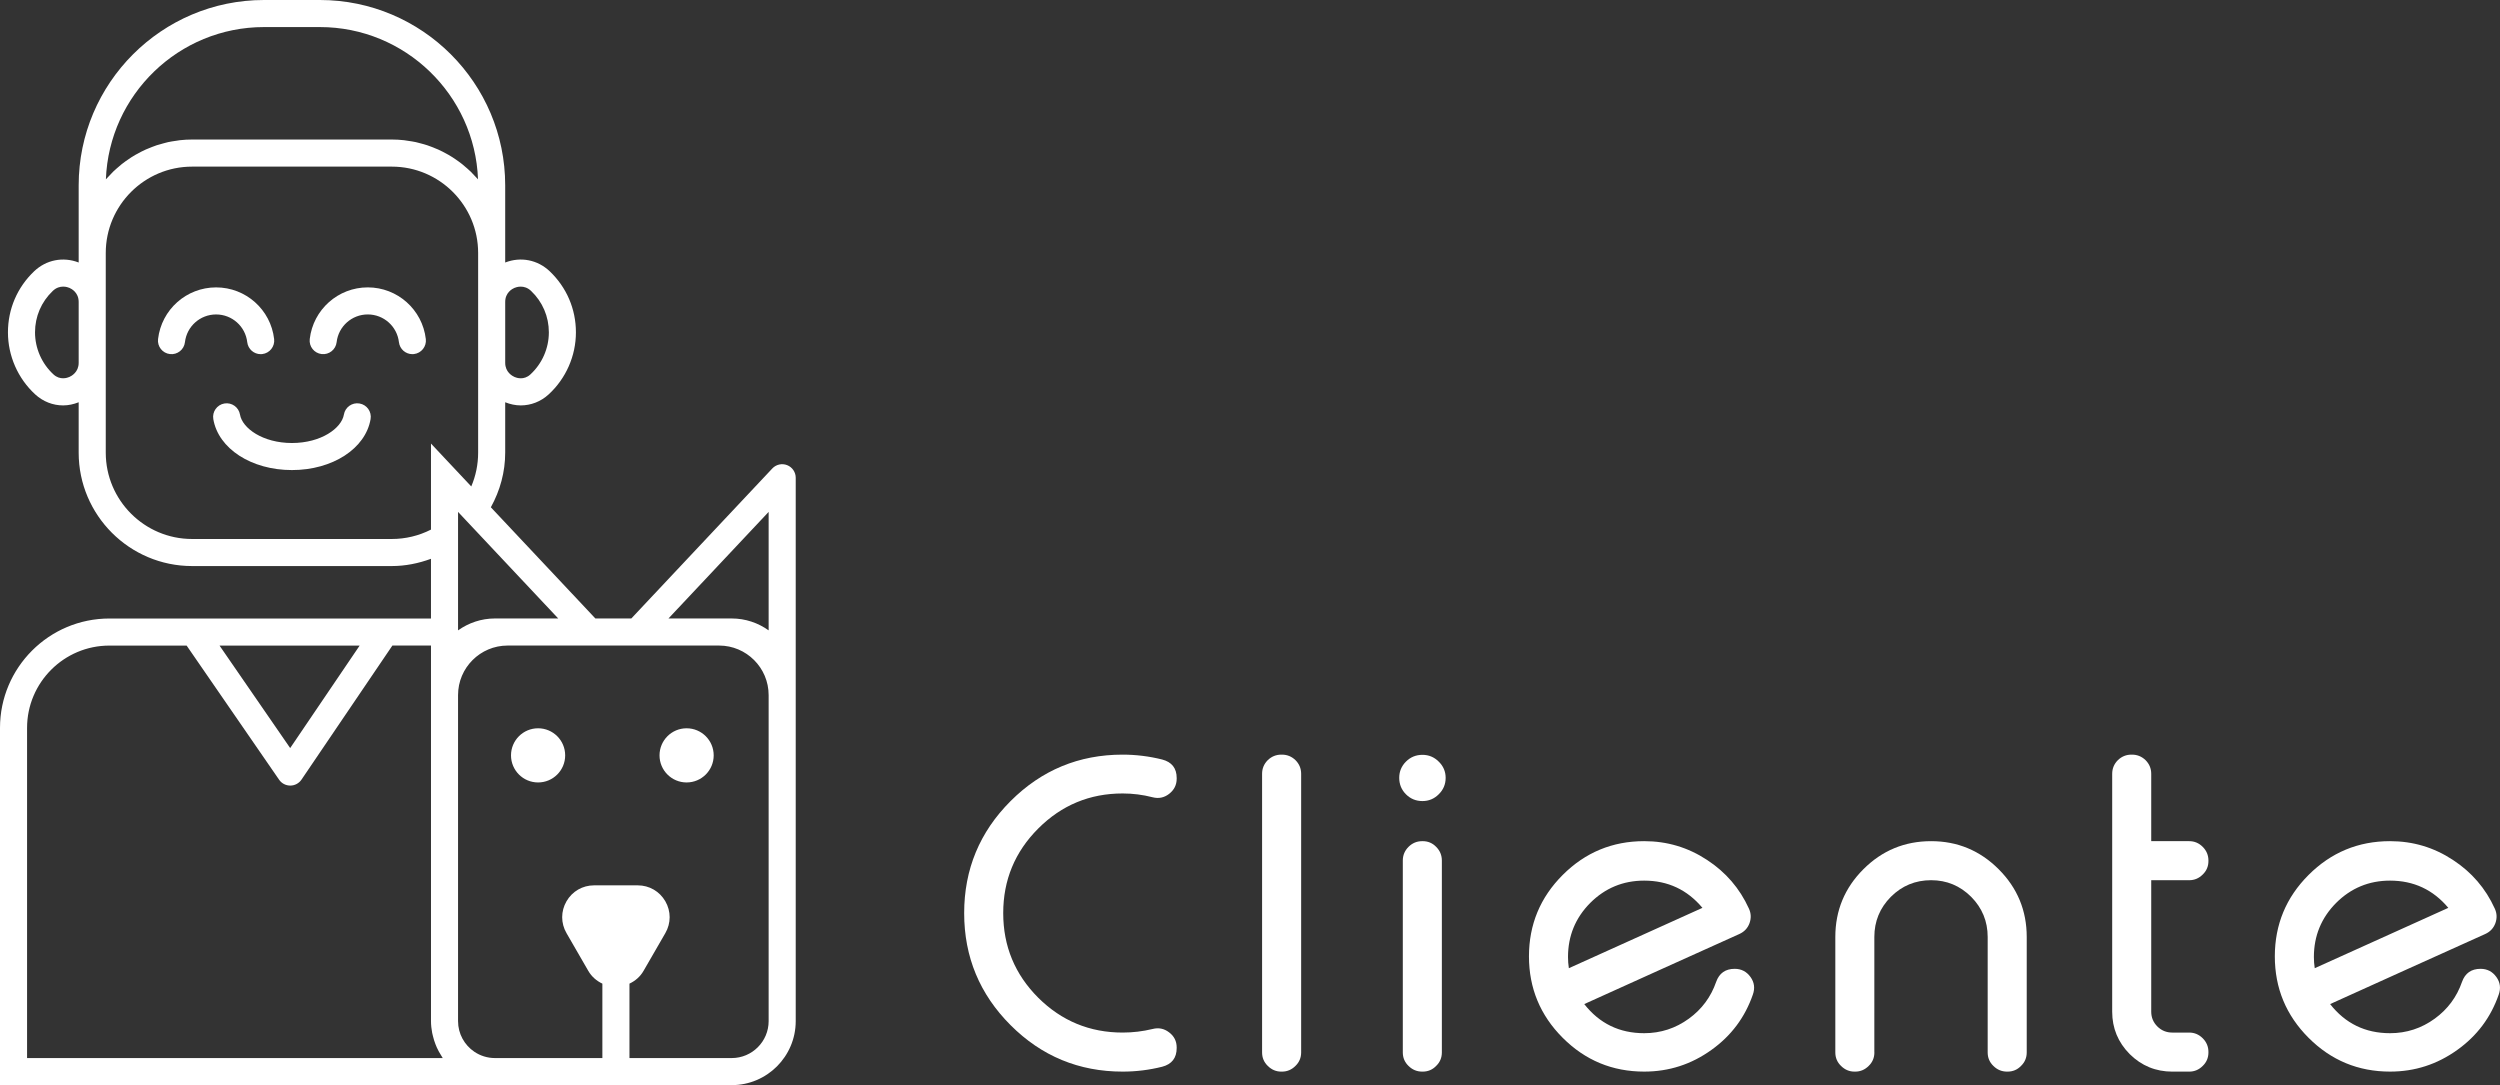 <?xml version="1.0" encoding="utf-8"?>
<!-- Generator: Adobe Illustrator 25.3.0, SVG Export Plug-In . SVG Version: 6.00 Build 0)  -->
<svg version="1.1" id="Capa_1" xmlns="http://www.w3.org/2000/svg" xmlns:xlink="http://www.w3.org/1999/xlink" x="0px" y="0px"
	 viewBox="0 0 173.534 75.325" style="enable-background:new 0 0 173.534 75.325;" xml:space="preserve">
<rect x="0" y="0" width="173.534" height="75.325" fill="#333333" stroke="none"/>
<style type="text/css">
	.st0{fill:#FFFFFF;}
</style>
<path class="st0" d="M80.667,52.719c0.674,0.176,1.011,0.605,1.011,1.289v0.044c0,0.43-0.176,0.781-0.527,1.055
	c-0.342,0.264-0.723,0.342-1.143,0.234c-0.684-0.176-1.377-0.264-2.08-0.264c-2.285,0-4.238,0.811-5.859,2.432
	s-2.432,3.579-2.432,5.874s0.811,4.253,2.432,5.874c1.621,1.611,3.574,2.417,5.859,2.417c0.703,0,1.396-0.083,2.08-0.249
	c0.42-0.107,0.801-0.029,1.143,0.234c0.352,0.264,0.527,0.615,0.527,1.055v0.029c0,0.693-0.337,1.128-1.011,1.304
	c-0.898,0.225-1.812,0.337-2.739,0.337c-3.037,0-5.63-1.074-7.778-3.223s-3.223-4.741-3.223-7.778s1.074-5.63,3.223-7.778
	s4.741-3.223,7.778-3.223C78.855,52.382,79.768,52.495,80.667,52.719z"/>
<path class="st0" d="M88.984,52.382c0.361,0,0.674,0.127,0.938,0.381c0.264,0.264,0.396,0.581,0.396,0.952v19.336
	c0,0.371-0.132,0.684-0.396,0.938c-0.264,0.264-0.576,0.396-0.938,0.396H88.94c-0.361,0-0.674-0.132-0.938-0.396
	c-0.264-0.254-0.396-0.566-0.396-0.938V53.715c0-0.371,0.132-0.688,0.396-0.952c0.264-0.254,0.576-0.381,0.938-0.381H88.984z"/>
<path class="st0" d="M98.737,55.605c-0.449,0-0.83-0.156-1.143-0.469s-0.469-0.693-0.469-1.143c0-0.439,0.156-0.815,0.469-1.128
	s0.693-0.469,1.143-0.469c0.439,0,0.815,0.156,1.128,0.469c0.322,0.312,0.483,0.688,0.483,1.128c0,0.449-0.161,0.83-0.483,1.143
	C99.552,55.449,99.176,55.605,98.737,55.605z M98.751,58.388c0.371,0,0.684,0.132,0.938,0.396c0.264,0.264,0.396,0.581,0.396,0.952
	v13.315c0,0.371-0.132,0.684-0.396,0.938c-0.254,0.264-0.566,0.396-0.938,0.396h-0.029c-0.371,0-0.688-0.132-0.952-0.396
	c-0.264-0.254-0.396-0.566-0.396-0.938V59.736c0-0.371,0.132-0.688,0.396-0.952s0.581-0.396,0.952-0.396H98.751z"/>
<path class="st0" d="M121.395,63.061c0.156,0.332,0.171,0.674,0.044,1.025c-0.127,0.342-0.361,0.591-0.703,0.747
	c-1.367,0.615-3.164,1.426-5.391,2.432c-2.764,1.25-4.556,2.061-5.376,2.432c1.055,1.348,2.441,2.021,4.16,2.021
	c1.143,0,2.178-0.337,3.105-1.011c0.898-0.654,1.528-1.504,1.89-2.549c0.215-0.605,0.645-0.908,1.289-0.908
	c0.459,0,0.825,0.19,1.099,0.571c0.264,0.371,0.317,0.776,0.161,1.216c-0.547,1.582-1.504,2.861-2.871,3.838
	c-1.396,1.006-2.954,1.509-4.673,1.509c-2.207,0-4.092-0.781-5.654-2.344s-2.344-3.447-2.344-5.654s0.781-4.092,2.344-5.654
	s3.447-2.344,5.654-2.344c1.592,0,3.047,0.435,4.365,1.304C119.793,60.542,120.76,61.665,121.395,63.061z M114.129,61.127
	c-1.465,0-2.715,0.518-3.75,1.553c-1.025,1.035-1.538,2.285-1.538,3.75c0,0.264,0.02,0.522,0.059,0.776l9.272-4.189
	C117.118,61.757,115.77,61.127,114.129,61.127z"/>
<path class="st0" d="M130.108,73.051c0,0.371-0.132,0.684-0.396,0.938c-0.264,0.264-0.576,0.396-0.938,0.396h-0.044
	c-0.361,0-0.674-0.132-0.938-0.396c-0.264-0.254-0.396-0.566-0.396-0.938v-8.013c0-1.836,0.649-3.403,1.948-4.702
	s2.866-1.948,4.702-1.948c1.826,0,3.389,0.649,4.688,1.948s1.948,2.866,1.948,4.702v8.013c0,0.371-0.132,0.684-0.396,0.938
	c-0.254,0.264-0.566,0.396-0.938,0.396h-0.029c-0.371,0-0.688-0.132-0.952-0.396c-0.264-0.254-0.396-0.566-0.396-0.938v-8.013
	c0-1.084-0.381-2.012-1.143-2.783c-0.771-0.771-1.699-1.157-2.783-1.157c-1.094,0-2.026,0.386-2.798,1.157
	c-0.762,0.771-1.143,1.699-1.143,2.783V73.051z"/>
<path class="st0" d="M147.991,52.382c0.361,0,0.674,0.127,0.938,0.381c0.264,0.264,0.396,0.581,0.396,0.952v4.673h2.637
	c0.361,0,0.674,0.132,0.938,0.396s0.396,0.581,0.396,0.952v0.029c0,0.371-0.132,0.684-0.396,0.938
	c-0.264,0.264-0.576,0.396-0.938,0.396h-2.637v9.126c0,0.4,0.142,0.742,0.425,1.025s0.63,0.425,1.04,0.425h1.172
	c0.361,0,0.674,0.132,0.938,0.396s0.396,0.581,0.396,0.952v0.029c0,0.371-0.132,0.684-0.396,0.938
	c-0.264,0.264-0.576,0.396-0.938,0.396h-1.172c-1.152,0-2.139-0.405-2.959-1.216c-0.811-0.82-1.216-1.802-1.216-2.944V53.715
	c0-0.371,0.132-0.688,0.396-0.952c0.264-0.254,0.576-0.381,0.938-0.381H147.991z"/>
<path class="st0" d="M173.168,63.061c0.156,0.332,0.171,0.674,0.044,1.025c-0.127,0.342-0.361,0.591-0.703,0.747
	c-1.367,0.615-3.164,1.426-5.391,2.432c-2.764,1.25-4.556,2.061-5.376,2.432c1.055,1.348,2.441,2.021,4.16,2.021
	c1.143,0,2.178-0.337,3.105-1.011c0.898-0.654,1.528-1.504,1.89-2.549c0.215-0.605,0.645-0.908,1.289-0.908
	c0.459,0,0.825,0.19,1.099,0.571c0.264,0.371,0.317,0.776,0.161,1.216c-0.547,1.582-1.504,2.861-2.871,3.838
	c-1.396,1.006-2.954,1.509-4.673,1.509c-2.207,0-4.092-0.781-5.654-2.344s-2.344-3.447-2.344-5.654s0.781-4.092,2.344-5.654
	s3.447-2.344,5.654-2.344c1.592,0,3.047,0.435,4.365,1.304C171.567,60.542,172.534,61.665,173.168,63.061z M165.903,61.127
	c-1.465,0-2.715,0.518-3.75,1.553c-1.025,1.035-1.538,2.285-1.538,3.75c0,0.264,0.02,0.522,0.059,0.776l9.272-4.189
	C168.891,61.757,167.543,61.127,165.903,61.127z"/>
<path class="st0" d="M54.64,32.288c-0.358-0.142-0.767-0.051-1.031,0.23L43.822,42.93h-2.495l-7.255-7.718
	c0.642-1.16,0.996-2.451,0.996-3.792v-3.497c0.354,0.14,0.718,0.218,1.078,0.218c0.704,0,1.391-0.261,1.938-0.764
	c1.203-1.105,1.893-2.675,1.893-4.308c0-1.617-0.646-3.122-1.818-4.238c-0.842-0.801-2.017-1.027-3.091-0.609v-0.666v-4.693
	C35.068,5.77,29.298,0,22.205,0h-3.88C11.232,0,5.461,5.77,5.461,12.863v4.693v0.666c-1.074-0.417-2.249-0.192-3.091,0.609
	c-1.172,1.115-1.818,2.62-1.818,4.238c0,1.633,0.69,3.203,1.893,4.308c0.547,0.502,1.233,0.764,1.938,0.764
	c0.361,0,0.725-0.078,1.078-0.218v3.497c0,4.34,3.531,7.872,7.872,7.872h13.864c0.936,0,1.851-0.184,2.719-0.504v4.145h-3.178
	H13.449H7.593C3.406,42.932,0,46.339,0,50.526v24.799h39.59l0.94-0.002h10.261c2.45,0,4.443-1.993,4.443-4.443V48.248v-0.876V33.161
	C55.234,32.776,54.998,32.43,54.64,32.288z M35.068,20.957c0-0.647,0.49-0.908,0.64-0.972c0.073-0.031,0.236-0.089,0.437-0.089
	c0.215,0,0.474,0.065,0.719,0.298c0.796,0.757,1.234,1.778,1.234,2.876c0,1.108-0.468,2.174-1.285,2.924
	c-0.448,0.412-0.953,0.237-1.097,0.174c-0.152-0.067-0.648-0.335-0.648-0.982V20.957z M5.461,25.185
	c0,0.648-0.496,0.916-0.648,0.982c-0.144,0.063-0.649,0.237-1.097-0.174c-0.816-0.75-1.285-1.816-1.285-2.924
	c0-1.098,0.438-2.119,1.234-2.876c0.244-0.232,0.504-0.298,0.719-0.298c0.202,0,0.364,0.058,0.437,0.089
	c0.15,0.064,0.64,0.325,0.64,0.972V25.185z M18.325,1.879h3.88c5.917,0,10.757,4.704,10.976,10.569
	c-0.052-0.061-0.112-0.116-0.167-0.176c-0.11-0.121-0.221-0.242-0.338-0.356c-0.079-0.077-0.162-0.148-0.243-0.221
	c-0.117-0.104-0.234-0.207-0.357-0.305c-0.089-0.07-0.18-0.137-0.271-0.203c-0.125-0.09-0.251-0.178-0.381-0.261
	c-0.097-0.062-0.195-0.121-0.294-0.179c-0.133-0.077-0.269-0.15-0.407-0.219c-0.103-0.052-0.206-0.103-0.311-0.15
	c-0.143-0.064-0.289-0.122-0.437-0.178c-0.106-0.04-0.211-0.081-0.32-0.117c-0.156-0.052-0.316-0.094-0.477-0.136
	c-0.105-0.027-0.208-0.058-0.314-0.081C28.684,9.827,28.5,9.8,28.316,9.774c-0.091-0.013-0.18-0.032-0.272-0.042
	c-0.278-0.03-0.56-0.047-0.847-0.047H13.333c-0.286,0-0.568,0.017-0.847,0.047c-0.092,0.01-0.181,0.029-0.271,0.042
	C12.03,9.8,11.846,9.827,11.666,9.866c-0.106,0.023-0.209,0.053-0.313,0.081c-0.161,0.042-0.321,0.085-0.477,0.136
	c-0.108,0.036-0.213,0.077-0.319,0.117c-0.148,0.056-0.294,0.114-0.438,0.178c-0.105,0.047-0.207,0.098-0.31,0.149
	c-0.138,0.07-0.274,0.142-0.408,0.22c-0.099,0.058-0.197,0.117-0.293,0.178c-0.13,0.083-0.257,0.171-0.382,0.262
	c-0.091,0.066-0.182,0.132-0.27,0.202c-0.123,0.098-0.241,0.201-0.358,0.305c-0.082,0.073-0.165,0.145-0.243,0.221
	c-0.117,0.114-0.228,0.235-0.338,0.356c-0.054,0.06-0.114,0.114-0.167,0.176C7.568,6.583,12.407,1.879,18.325,1.879z M24.965,44.812
	l-4.823,7.114l-4.904-7.114H24.965z M1.879,73.446v-22.92c0-3.151,2.563-5.714,5.714-5.714h5.362l6.419,9.312
	c0.175,0.255,0.465,0.406,0.774,0.406c0.001,0,0.002,0,0.004,0c0.31-0.001,0.6-0.156,0.774-0.412l6.31-9.307h2.68v3.436v22.633
	c0,0.279,0.033,0.549,0.082,0.814c0.015,0.081,0.038,0.158,0.057,0.238c0.045,0.185,0.1,0.365,0.168,0.54
	c0.031,0.081,0.063,0.16,0.098,0.239c0.083,0.183,0.179,0.357,0.285,0.525c0.033,0.053,0.061,0.108,0.096,0.159
	c0.011,0.016,0.019,0.034,0.03,0.049H1.879z M31.54,32.518l-1.624-1.728v2.372v3.599c-0.839,0.428-1.769,0.652-2.719,0.652H13.333
	c-3.304,0-5.992-2.688-5.992-5.992v-6.235v-4.228v-3.4c0-3.304,2.688-5.992,5.992-5.992h13.864c3.304,0,5.992,2.688,5.992,5.992v3.4
	v4.228v6.235c0,0.815-0.163,1.609-0.477,2.345L31.54,32.518C31.54,32.518,31.54,32.518,31.54,32.518z M31.795,42.932v-5.103v-2.296
	l6.953,7.397h-3.514h-0.876c-0.956,0-1.837,0.311-2.563,0.827V42.932z M53.354,70.881c0,1.413-1.15,2.563-2.563,2.563h-7.098v-5.166
	c0.399-0.188,0.744-0.481,0.975-0.882l1.515-2.624c0.4-0.692,0.4-1.519,0-2.211c-0.4-0.692-1.116-1.106-1.915-1.106h-3.03
	c-0.799,0-1.515,0.413-1.915,1.106c-0.4,0.692-0.4,1.519,0,2.211l1.515,2.624c0.232,0.401,0.577,0.694,0.975,0.882v5.166H40.53
	h-6.172c-0.53,0-1.023-0.162-1.432-0.438c-0.682-0.461-1.131-1.241-1.131-2.125V48.248c0-1.896,1.543-3.438,3.439-3.438h5.687h3.307
	h5.687c1.896,0,3.439,1.543,3.439,3.439V70.881z M53.354,43.756c-0.726-0.516-1.607-0.826-2.563-0.826h-0.876h-3.514l6.953-7.397
	V43.756z"/>
<circle class="st0" cx="37.351" cy="52.433" r="1.88"/>
<circle class="st0" cx="47.66" cy="52.433" r="1.88"/>
<path class="st0" d="M17.162,23.752c0.055,0.479,0.462,0.832,0.932,0.832c0.036,0,0.072-0.002,0.109-0.006
	c0.516-0.06,0.885-0.526,0.826-1.041c-0.236-2.046-1.968-3.588-4.029-3.588s-3.792,1.543-4.029,3.588
	c-0.06,0.516,0.31,0.982,0.826,1.041c0.516,0.059,0.982-0.31,1.041-0.826c0.127-1.097,1.056-1.925,2.162-1.925
	S17.035,22.655,17.162,23.752z"/>
<path class="st0" d="M24.954,28.007c-0.511-0.087-0.997,0.258-1.083,0.77c-0.161,0.949-1.585,1.974-3.606,1.974
	c-2.021,0-3.446-1.024-3.606-1.974c-0.087-0.512-0.572-0.856-1.083-0.77c-0.512,0.087-0.856,0.572-0.77,1.083
	c0.347,2.051,2.643,3.539,5.459,3.539c2.816,0,5.112-1.489,5.459-3.539C25.811,28.578,25.466,28.093,24.954,28.007z"/>
<path class="st0" d="M25.529,19.948c-2.06,0-3.792,1.543-4.029,3.588c-0.06,0.516,0.31,0.982,0.826,1.041
	c0.515,0.059,0.982-0.31,1.041-0.826c0.127-1.097,1.056-1.925,2.162-1.925s2.035,0.828,2.162,1.925
	c0.055,0.479,0.462,0.832,0.932,0.832c0.036,0,0.072-0.002,0.109-0.006c0.516-0.06,0.885-0.526,0.826-1.041
	C29.321,21.491,27.589,19.948,25.529,19.948z"/>
</svg>
